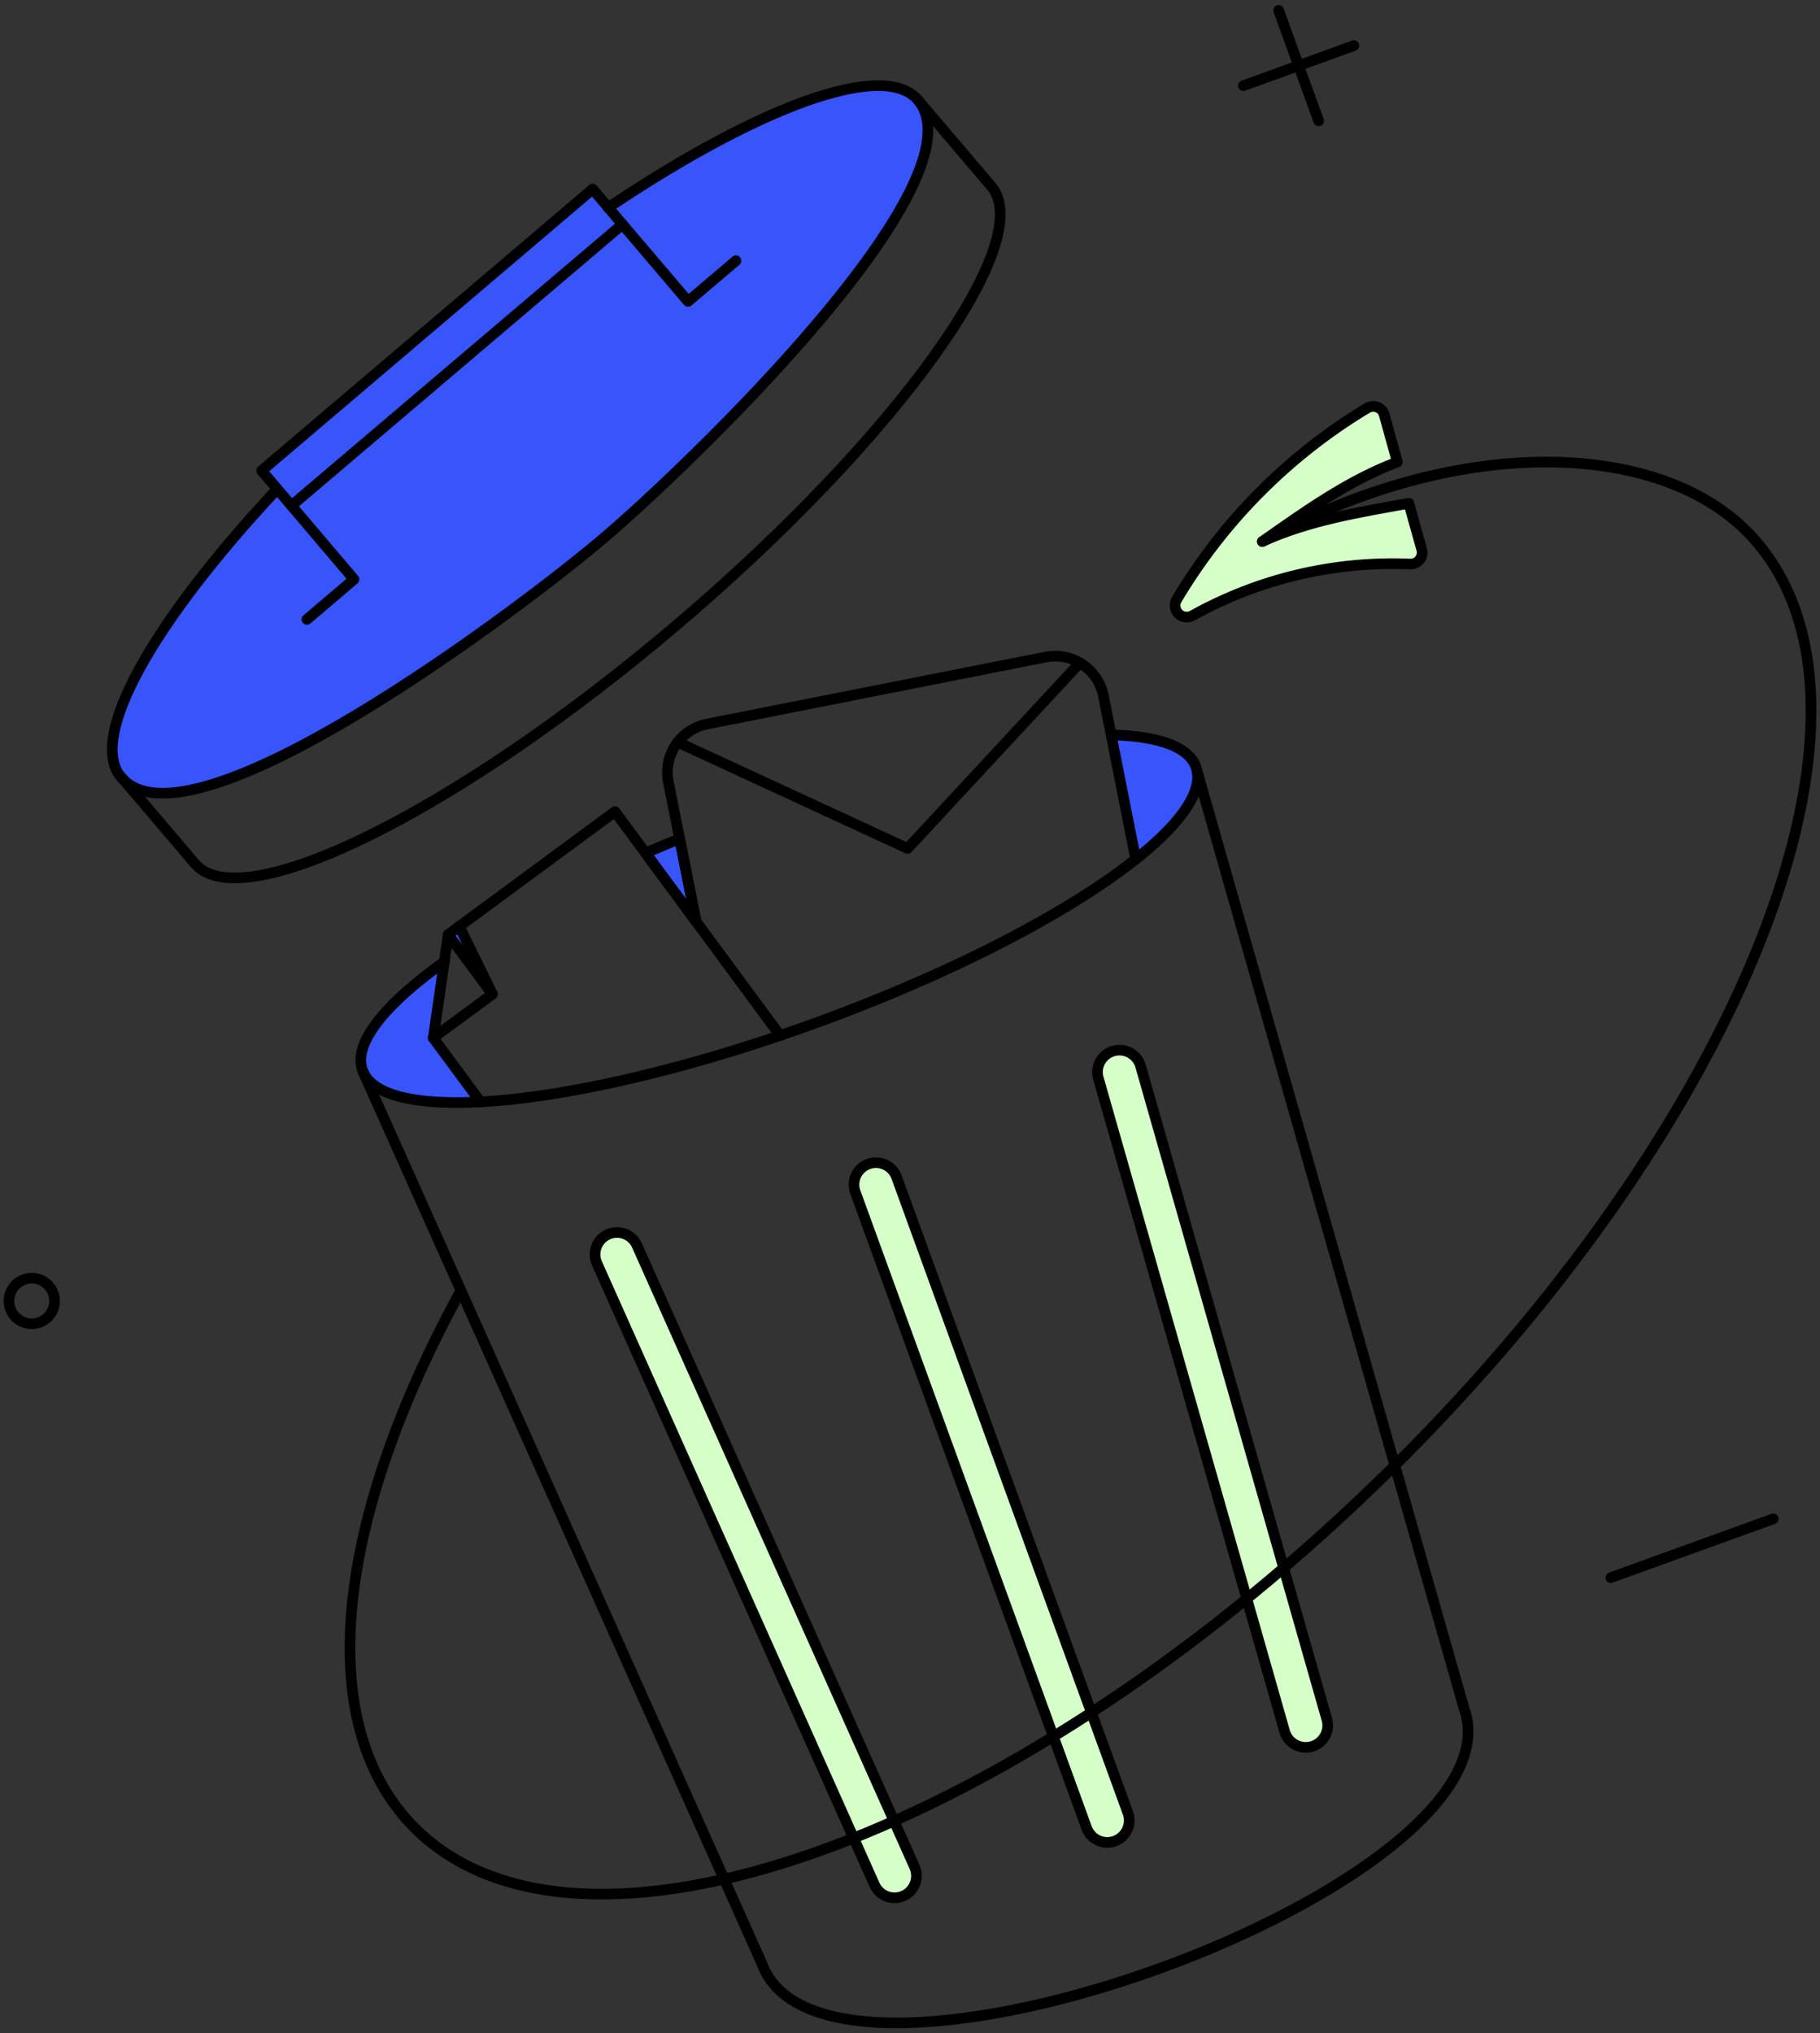 <svg width="342" height="382" viewBox="0 0 342 382" fill="none" xmlns="http://www.w3.org/2000/svg">
    <rect x="0" y="0" width="342" height="382" fill="#333333" stroke="none"/>
    <path d="M171.868 350.765L119.688 233.964C119.239 232.973 118.414 232.199 117.396 231.814C116.378 231.429 115.249 231.463 114.255 231.908C113.261 232.352 112.483 233.171 112.091 234.187C111.699 235.203 111.725 236.333 112.164 237.329L164.344 354.13C164.793 355.122 165.617 355.895 166.635 356.28C167.654 356.665 168.783 356.632 169.776 356.186C170.771 355.742 171.549 354.923 171.941 353.907C172.332 352.891 172.306 351.762 171.868 350.765Z" fill="#D5FEC8"/>
    <path d="M211.949 340.594L168.465 221.107C168.082 220.088 167.312 219.262 166.323 218.809C165.333 218.355 164.205 218.311 163.183 218.685C162.162 219.059 161.329 219.821 160.866 220.806C160.404 221.791 160.349 222.919 160.714 223.944L204.198 343.434C204.385 343.943 204.669 344.409 205.035 344.809C205.778 345.613 206.808 346.09 207.901 346.135C208.995 346.181 210.061 345.791 210.868 345.052C211.467 344.498 211.89 343.779 212.082 342.986C212.274 342.193 212.228 341.361 211.949 340.594Z" fill="#D5FEC8"/>
    <path d="M249.382 323.2L214.293 200.154C213.964 199.134 213.252 198.282 212.306 197.777C211.361 197.272 210.256 197.155 209.226 197.449C208.195 197.744 207.32 198.427 206.784 199.355C206.247 200.283 206.093 201.383 206.353 202.423L241.446 325.468C241.757 326.51 242.465 327.387 243.418 327.909C244.371 328.431 245.491 328.556 246.536 328.258C247.581 327.959 248.466 327.261 248.998 326.314C249.531 325.367 249.669 324.248 249.382 323.2Z" fill="#D5FEC8"/>
    <path d="M224.085 115.651C236.58 108.705 250.754 105.355 265.036 105.971C265.374 105.976 265.708 105.902 266.013 105.755C266.317 105.608 266.583 105.392 266.788 105.123C266.994 104.855 267.135 104.543 267.198 104.211C267.262 103.879 267.247 103.536 267.155 103.211C266.184 99.852 265.678 97.878 264.733 94.551C255.432 96.252 245.942 97.735 237.207 101.736C245.072 96.214 253.315 90.278 262.578 86.8C261.633 83.397 261.054 81.359 260.12 77.952C259.992 77.461 259.693 77.031 259.278 76.739C258.863 76.447 258.357 76.311 257.852 76.356C257.517 76.385 257.193 76.491 256.906 76.666C242.182 85.526 229.88 97.893 221.098 112.664C220.919 112.975 220.82 113.325 220.809 113.684C220.797 114.043 220.875 114.399 221.034 114.721C221.193 115.043 221.429 115.321 221.721 115.53C222.013 115.739 222.352 115.873 222.708 115.919C223.184 115.983 223.668 115.889 224.085 115.651Z" fill="#D5FEC8"/>
    <path d="M172.435 18.775C166.045 11.251 142.603 19.987 114.285 39.006L116.966 42.148L54.764 95.042L52.08 91.898C28.797 116.773 16.385 138.52 22.775 146.046C35.752 161.19 98.096 114.148 113.489 101.052C131.737 85.53 184.811 33.215 172.435 18.775Z" fill="#3755FA"/>
    <path d="M116.966 42.144L54.764 95.004L49.169 88.425L111.37 35.527L116.966 42.144Z" fill="#3755FA"/>
    <path d="M86.3 174.031L84.22 175.581L92.538 186.775L86.3 174.031Z" fill="#3755FA"/>
    <path d="M81.46 195.018L83.502 180.724C74.839 186.907 69.329 192.664 68.073 197.286C65.516 206.683 80.57 207.571 90.307 207.037L81.46 195.018Z" fill="#3755FA"/>
    <path d="M213.423 161.441L208.772 138.066C215.427 138.225 220.33 139.393 222.923 141.614C229.297 147.085 220.006 156.239 213.423 161.441Z" fill="#3755FA"/>
    <path d="M130.802 173.124L121.312 160.231C123.391 159.323 125.546 158.416 127.701 157.546L130.802 173.124Z" fill="#3755FA"/>
    <path d="M9.995 242.963C10.187 243.492 10.272 244.053 10.246 244.615C10.22 245.177 10.084 245.728 9.845 246.238C9.607 246.747 9.27 247.204 8.855 247.583C8.439 247.962 7.953 248.256 7.424 248.447C6.895 248.639 6.334 248.724 5.772 248.698C5.21 248.672 4.659 248.536 4.149 248.298C3.64 248.059 3.183 247.722 2.804 247.307C2.425 246.891 2.131 246.405 1.94 245.876C1.553 244.808 1.607 243.63 2.089 242.602C2.571 241.573 3.442 240.778 4.511 240.392C5.579 240.005 6.757 240.059 7.785 240.541C8.814 241.024 9.609 241.895 9.995 242.963Z" stroke="black" stroke-width="2" stroke-linecap="round" stroke-linejoin="round"/>
    <path d="M224.963 144.943L275.095 320.893C287.157 353.981 155.232 402 143.168 368.906L68.245 201.396" stroke="black" stroke-width="2" stroke-linecap="round" stroke-linejoin="round"/>
    <path d="M116.966 42.144L54.764 95.004L49.169 88.425L111.37 35.527L116.966 42.144Z" stroke="black" stroke-width="2" stroke-linecap="round" stroke-linejoin="round"/>
    <path d="M116.966 42.144L129.292 56.625L138.291 48.987" stroke="black" stroke-width="2" stroke-linecap="round" stroke-linejoin="round"/>
    <path d="M54.764 95.004L66.523 108.845L57.675 116.369" stroke="black" stroke-width="2" stroke-linecap="round" stroke-linejoin="round"/>
    <path d="M114.285 39.006C142.601 19.985 166.065 11.267 172.473 18.775C185.308 33.82 129.533 87.404 113.489 101.052C98.099 114.144 35.72 161.216 22.777 146.048C16.377 138.542 28.789 116.785 52.08 91.898" stroke="black" stroke-width="2" stroke-linecap="round" stroke-linejoin="round"/>
    <path d="M22.813 146.014L36.615 162.234C45.349 172.557 85.997 152.404 127.326 117.276C168.612 82.147 195.045 45.282 186.273 34.998L172.473 18.775" stroke="black" stroke-width="2" stroke-linecap="round" stroke-linejoin="round"/>
    <path d="M213.423 161.441L207.336 130.703C206.855 128.303 205.444 126.192 203.41 124.831C201.376 123.47 198.885 122.971 196.484 123.443L132.846 136.03C130.446 136.511 128.335 137.923 126.974 139.957C125.613 141.992 125.114 144.482 125.586 146.884L130.802 173.124" stroke="black" stroke-width="2" stroke-linecap="round" stroke-linejoin="round"/>
    <path d="M127.326 139.435L170.545 159.399L202.912 124.536" stroke="black" stroke-width="2" stroke-linecap="round" stroke-linejoin="round"/>
    <path d="M224.085 115.651C236.58 108.705 250.754 105.355 265.036 105.971C265.374 105.976 265.708 105.902 266.013 105.755C266.317 105.608 266.583 105.392 266.788 105.123C266.994 104.855 267.135 104.543 267.198 104.211C267.262 103.879 267.247 103.536 267.155 103.211C266.184 99.852 265.678 97.878 264.733 94.551C255.432 96.252 245.942 97.735 237.207 101.736C245.072 96.214 253.315 90.278 262.578 86.8C261.633 83.397 261.054 81.359 260.12 77.952C259.992 77.461 259.693 77.031 259.278 76.739C258.863 76.447 258.357 76.311 257.852 76.356C257.517 76.385 257.193 76.491 256.906 76.666C242.182 85.526 229.88 97.893 221.098 112.664C220.919 112.975 220.82 113.325 220.809 113.684C220.797 114.043 220.875 114.399 221.034 114.721C221.193 115.043 221.429 115.321 221.721 115.53C222.013 115.739 222.352 115.873 222.708 115.919C223.184 115.983 223.668 115.889 224.085 115.651Z" stroke="black" stroke-width="2" stroke-linecap="round" stroke-linejoin="round"/>
    <path d="M237.207 101.736C273.696 81.582 311.588 82.597 328.598 100.186C359.198 131.827 327.802 211.843 258.456 278.888C189.111 345.933 108.116 374.629 77.49 342.976C58.543 323.393 63.347 285.236 86.224 243.152" stroke="black" stroke-width="2" stroke-linecap="round" stroke-linejoin="round"/>
    <path d="M240.27 1.95L247.794 22.71" stroke="black" stroke-width="2" stroke-linecap="round" stroke-linejoin="round"/>
    <path d="M254.411 8.567L233.653 16.091" stroke="black" stroke-width="2" stroke-linecap="round" stroke-linejoin="round"/>
    <path d="M333.211 285.35L302.696 296.392" stroke="black" stroke-width="2" stroke-linecap="round" stroke-linejoin="round"/>
    <path d="M90.308 207.041L81.422 195.018L84.22 175.581L115.567 152.479L146.609 194.564" stroke="black" stroke-width="2" stroke-linecap="round" stroke-linejoin="round"/>
    <path d="M81.384 194.98L92.538 186.775L84.22 175.581" stroke="black" stroke-width="2" stroke-linecap="round" stroke-linejoin="round"/>
    <path d="M92.538 186.775L86.3 174.031" stroke="black" stroke-width="2" stroke-linecap="round" stroke-linejoin="round"/>
    <path d="M208.81 138.066C214.551 138.203 223.87 139.23 224.957 144.904C227.066 155.924 195.704 176.744 153.53 192.1C118.534 204.836 86.837 209.915 73.918 205.678C67.86 203.688 66.145 199.644 69.478 194.09C71.866 190.11 76.716 185.533 83.502 180.682" stroke="black" stroke-width="2" stroke-linecap="round" stroke-linejoin="round"/>
    <path d="M130.804 173.124L121.314 160.268" stroke="black" stroke-width="2" stroke-linecap="round" stroke-linejoin="round"/>
    <path d="M121.314 160.268C123.394 159.361 125.549 158.453 127.704 157.584" stroke="black" stroke-width="2" stroke-linecap="round" stroke-linejoin="round"/>
    <path d="M127.704 157.584L130.804 173.124" stroke="black" stroke-width="2" stroke-linecap="round" stroke-linejoin="round"/>
    <path d="M171.868 350.765L119.688 233.964C119.238 232.973 118.414 232.199 117.396 231.814C116.378 231.429 115.248 231.463 114.255 231.908C113.262 232.353 112.484 233.172 112.092 234.188C111.701 235.203 111.726 236.332 112.164 237.329L164.343 354.13C164.793 355.122 165.617 355.895 166.635 356.28C167.653 356.665 168.783 356.632 169.776 356.186C170.77 355.742 171.548 354.923 171.94 353.907C172.332 352.891 172.306 351.762 171.868 350.765Z" stroke="black" stroke-width="2" stroke-linejoin="round"/>
    <path d="M211.948 340.594L168.465 221.107C168.081 220.088 167.311 219.262 166.322 218.809C165.333 218.355 164.205 218.311 163.183 218.685C162.161 219.059 161.328 219.821 160.866 220.806C160.403 221.791 160.349 222.919 160.714 223.944L204.197 343.434C204.479 344.2 204.981 344.865 205.64 345.346C206.299 345.827 207.085 346.103 207.9 346.138C208.579 346.166 209.253 346.027 209.864 345.732C210.476 345.437 211.005 344.996 211.405 344.447C211.805 343.899 212.064 343.261 212.159 342.589C212.254 341.917 212.181 341.232 211.948 340.594Z" stroke="black" stroke-width="2" stroke-linejoin="round"/>
    <path d="M249.382 323.2L214.293 200.154C213.964 199.134 213.252 198.282 212.306 197.777C211.361 197.272 210.256 197.155 209.226 197.449C208.195 197.744 207.32 198.427 206.784 199.355C206.247 200.283 206.093 201.383 206.353 202.423L241.446 325.468C241.785 326.476 242.498 327.315 243.439 327.81C244.38 328.305 245.476 328.418 246.498 328.126C247.521 327.834 248.391 327.159 248.928 326.241C249.465 325.324 249.628 324.234 249.382 323.2Z" stroke="black" stroke-width="2" stroke-linejoin="round"/>
</svg>
